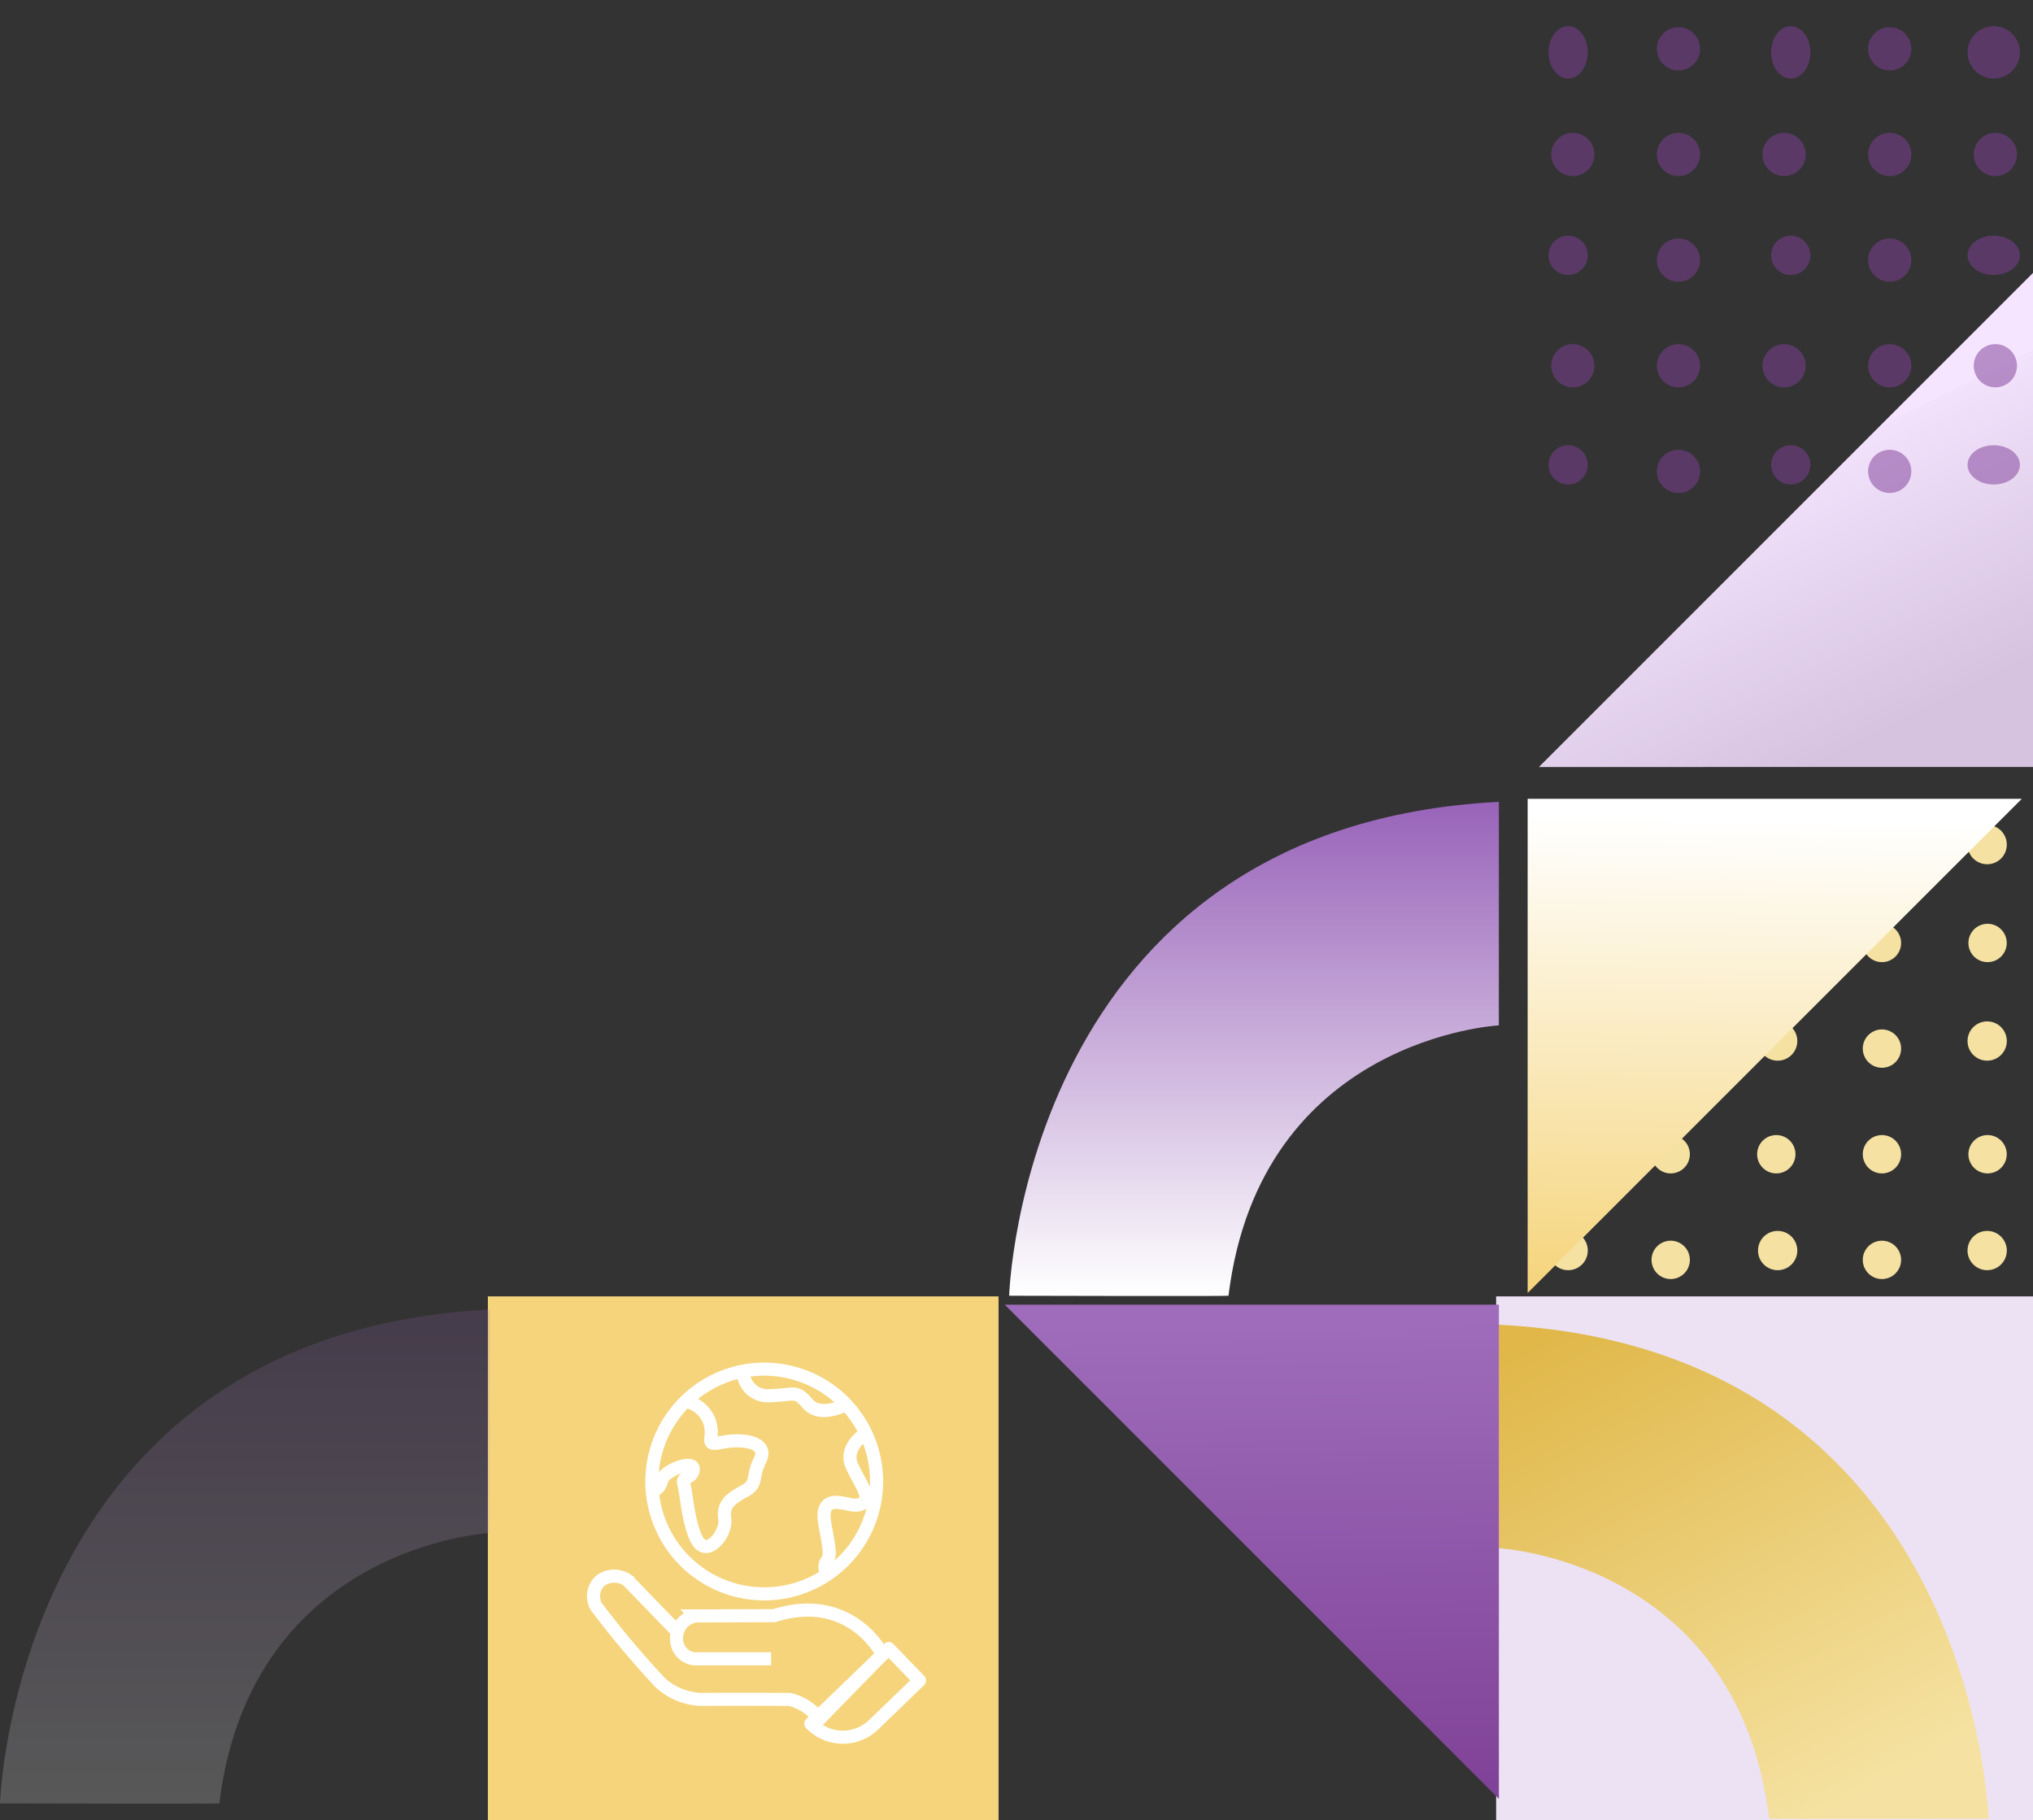 <svg id="Group_56503" data-name="Group 56503" xmlns="http://www.w3.org/2000/svg" xmlns:xlink="http://www.w3.org/1999/xlink" width="155.258" height="139" viewBox="0 0 155.258 139">
  <rect x="0" y="0" width="155.258" height="139" fill="#333333" stroke="none"/>
  <defs>
    <clipPath id="clip-path">
      <rect id="Rectangle_1121" data-name="Rectangle 1121" width="40" height="39" fill="#f5e2a2"/>
    </clipPath>
    <linearGradient id="linear-gradient" x1="0.109" x2="0.656" y2="1" gradientUnits="objectBoundingBox">
      <stop offset="0" stop-color="#e0b748"/>
      <stop offset="1" stop-color="#f5e2a2"/>
    </linearGradient>
    <linearGradient id="linear-gradient-2" x1="0.5" x2="0.5" y2="1" gradientUnits="objectBoundingBox">
      <stop offset="0" stop-color="#9863b9"/>
      <stop offset="1" stop-color="#fff"/>
    </linearGradient>
    <linearGradient id="linear-gradient-4" x1="0.843" y1="1" x2="0.828" y2="0.036" gradientUnits="objectBoundingBox">
      <stop offset="0" stop-color="#7f4197"/>
      <stop offset="1" stop-color="#9e6cba"/>
    </linearGradient>
    <linearGradient id="linear-gradient-5" x1="0.157" y1="1" x2="0.172" y2="0.036" gradientUnits="objectBoundingBox">
      <stop offset="0" stop-color="#f5d47b"/>
      <stop offset="1" stop-color="#fff"/>
    </linearGradient>
    <linearGradient id="linear-gradient-6" x1="0.561" y1="1" x2="0.311" y2="0.5" gradientUnits="objectBoundingBox">
      <stop offset="0" stop-color="#d5c3df"/>
      <stop offset="1" stop-color="#f3e2fc"/>
      <stop offset="1" stop-color="#f6e5ff"/>
    </linearGradient>
    <clipPath id="clip-path-2">
      <rect id="Rectangle_1093" data-name="Rectangle 1093" width="40" height="39" fill="#9863b9"/>
    </clipPath>
  </defs>
  <g id="Mask_Group_167" data-name="Mask Group 167" transform="translate(115.258 61)" clip-path="url(#clip-path)">
    <circle id="Ellipse_157" data-name="Ellipse 157" cx="1.5" cy="1.5" r="1.5" transform="translate(3 33)" fill="#f5e2a2"/>
    <circle id="Ellipse_158" data-name="Ellipse 158" cx="1.5" cy="1.5" r="1.5" transform="translate(19 33)" fill="#f5e2a2"/>
    <circle id="Ellipse_159" data-name="Ellipse 159" cx="1.464" cy="1.464" r="1.464" transform="translate(10.867 33.748)" fill="#f5e2a2"/>
    <circle id="Ellipse_160" data-name="Ellipse 160" cx="1.464" cy="1.464" r="1.464" transform="translate(27 33.748)" fill="#f5e2a2"/>
    <circle id="Ellipse_161" data-name="Ellipse 161" cx="1.5" cy="1.5" r="1.5" transform="translate(35 33)" fill="#f5e2a2"/>
    <circle id="Ellipse_162" data-name="Ellipse 162" cx="1.5" cy="1.5" r="1.5" transform="translate(3 17)" fill="#f5e2a2"/>
    <circle id="Ellipse_163" data-name="Ellipse 163" cx="1.5" cy="1.5" r="1.5" transform="translate(19 17)" fill="#f5e2a2"/>
    <circle id="Ellipse_164" data-name="Ellipse 164" cx="1.464" cy="1.464" r="1.464" transform="translate(10.867 17.614)" fill="#f5e2a2"/>
    <circle id="Ellipse_165" data-name="Ellipse 165" cx="1.464" cy="1.464" r="1.464" transform="translate(27 17.614)" fill="#f5e2a2"/>
    <circle id="Ellipse_166" data-name="Ellipse 166" cx="1.5" cy="1.5" r="1.5" transform="translate(35 17)" fill="#f5e2a2"/>
    <circle id="Ellipse_167" data-name="Ellipse 167" cx="1.464" cy="1.464" r="1.464" transform="translate(2.799 25.681)" fill="#f5e2a2"/>
    <circle id="Ellipse_168" data-name="Ellipse 168" cx="1.464" cy="1.464" r="1.464" transform="translate(18.932 25.681)" fill="#f5e2a2"/>
    <circle id="Ellipse_169" data-name="Ellipse 169" cx="1.464" cy="1.464" r="1.464" transform="translate(10.867 25.681)" fill="#f5e2a2"/>
    <circle id="Ellipse_170" data-name="Ellipse 170" cx="1.464" cy="1.464" r="1.464" transform="translate(27 25.681)" fill="#f5e2a2"/>
    <circle id="Ellipse_171" data-name="Ellipse 171" cx="1.464" cy="1.464" r="1.464" transform="translate(35.067 25.681)" fill="#f5e2a2"/>
    <circle id="Ellipse_172" data-name="Ellipse 172" cx="1.464" cy="1.464" r="1.464" transform="translate(2.799 9.547)" fill="#f5e2a2"/>
    <circle id="Ellipse_173" data-name="Ellipse 173" cx="1.464" cy="1.464" r="1.464" transform="translate(18.932 9.547)" fill="#f5e2a2"/>
    <circle id="Ellipse_174" data-name="Ellipse 174" cx="1.464" cy="1.464" r="1.464" transform="translate(10.867 9.547)" fill="#f5e2a2"/>
    <circle id="Ellipse_175" data-name="Ellipse 175" cx="1.464" cy="1.464" r="1.464" transform="translate(27 9.547)" fill="#f5e2a2"/>
    <circle id="Ellipse_176" data-name="Ellipse 176" cx="1.464" cy="1.464" r="1.464" transform="translate(35.067 9.547)" fill="#f5e2a2"/>
    <circle id="Ellipse_177" data-name="Ellipse 177" cx="1.5" cy="1.5" r="1.5" transform="translate(3 2)" fill="#f5e2a2"/>
    <circle id="Ellipse_178" data-name="Ellipse 178" cx="1.5" cy="1.5" r="1.5" transform="translate(19 2)" fill="#f5e2a2"/>
    <circle id="Ellipse_179" data-name="Ellipse 179" cx="1.464" cy="1.464" r="1.464" transform="translate(10.867 1.48)" fill="#f5e2a2"/>
    <circle id="Ellipse_180" data-name="Ellipse 180" cx="1.464" cy="1.464" r="1.464" transform="translate(27 1.48)" fill="#f5e2a2"/>
    <circle id="Ellipse_181" data-name="Ellipse 181" cx="1.5" cy="1.5" r="1.5" transform="translate(35 2)" fill="#f5e2a2"/>
  </g>
  <g id="Group_1802" data-name="Group 1802">
    <rect id="Rectangle_1089" data-name="Rectangle 1089" width="39" height="40" transform="translate(37.258 99)" fill="#f5d47b"/>
    <rect id="Rectangle_1120" data-name="Rectangle 1120" width="41" height="40" transform="translate(114.258 99)" fill="#ede2f4"/>
    <path id="Path_76004" data-name="Path 76004" d="M-23224.6,5477.873s18.223.929,20.645,20.646c.027.046,16.754,0,16.754,0s-1.066-35.867-37.4-37.717Z" transform="translate(23339.064 -5359.636)" fill="url(#linear-gradient)"/>
    <path id="Path_76008" data-name="Path 76008" d="M-23187.2,5477.873s-18.223.929-20.648,20.646c-.027.045-16.75,0-16.75,0s1.063-35.867,37.4-37.717Z" transform="translate(23301.666 -5399.568)" fill="url(#linear-gradient-2)"/>
    <path id="Path_76173" data-name="Path 76173" d="M-23187.2,5477.873s-18.223.929-20.648,20.646c-.027.045-16.75,0-16.75,0s1.063-35.867,37.4-37.717Z" transform="translate(23224.598 -5360.801)" opacity="0.181" fill="url(#linear-gradient-2)"/>
    <path id="Path_76005" data-name="Path 76005" d="M-23132.4,5346v37.736l-37.736-37.736Z" transform="translate(23246.869 -5246.365)" fill="url(#linear-gradient-4)"/>
    <path id="Path_76058" data-name="Path 76058" d="M-23170.139,5346v37.736L-23132.4,5346Z" transform="translate(23286.805 -5284.999)" fill="url(#linear-gradient-5)"/>
    <path id="Path_76059" data-name="Path 76059" d="M-23132.4,5383.736V5346l-37.736,37.737Z" transform="translate(23287.66 -5325.163)" fill="url(#linear-gradient-6)"/>
    <g id="Mask_Group_157" data-name="Mask Group 157" transform="translate(115.258)" opacity="0.515" clip-path="url(#clip-path-2)">
      <g id="Group_1717" data-name="Group 1717" transform="translate(3 2)">
        <ellipse id="Ellipse_81" data-name="Ellipse 81" cx="2" cy="1.5" rx="2" ry="1.5" transform="translate(32 32)" fill="#7e3f98"/>
        <circle id="Ellipse_82" data-name="Ellipse 82" cx="1.5" cy="1.5" r="1.5" transform="translate(17 32)" fill="#7e3f98"/>
        <circle id="Ellipse_83" data-name="Ellipse 83" cx="1.651" cy="1.651" r="1.651" transform="translate(24.407 32.346)" fill="#7e3f98"/>
        <circle id="Ellipse_84" data-name="Ellipse 84" cx="1.651" cy="1.651" r="1.651" transform="translate(8.273 32.346)" fill="#7e3f98"/>
        <circle id="Ellipse_85" data-name="Ellipse 85" cx="1.5" cy="1.5" r="1.5" transform="translate(0 32)" fill="#7e3f98"/>
        <ellipse id="Ellipse_86" data-name="Ellipse 86" cx="2" cy="1.5" rx="2" ry="1.5" transform="translate(32 16)" fill="#7e3f98"/>
        <circle id="Ellipse_87" data-name="Ellipse 87" cx="1.5" cy="1.5" r="1.5" transform="translate(17 16)" fill="#7e3f98"/>
        <circle id="Ellipse_88" data-name="Ellipse 88" cx="1.651" cy="1.651" r="1.651" transform="translate(24.407 16.213)" fill="#7e3f98"/>
        <circle id="Ellipse_89" data-name="Ellipse 89" cx="1.651" cy="1.651" r="1.651" transform="translate(8.273 16.213)" fill="#7e3f98"/>
        <circle id="Ellipse_90" data-name="Ellipse 90" cx="1.5" cy="1.5" r="1.5" transform="translate(0 16)" fill="#7e3f98"/>
        <circle id="Ellipse_91" data-name="Ellipse 91" cx="1.651" cy="1.651" r="1.651" transform="translate(32.474 24.279)" fill="#7e3f98"/>
        <circle id="Ellipse_92" data-name="Ellipse 92" cx="1.651" cy="1.651" r="1.651" transform="translate(16.341 24.279)" fill="#7e3f98"/>
        <circle id="Ellipse_93" data-name="Ellipse 93" cx="1.651" cy="1.651" r="1.651" transform="translate(24.407 24.279)" fill="#7e3f98"/>
        <circle id="Ellipse_94" data-name="Ellipse 94" cx="1.651" cy="1.651" r="1.651" transform="translate(8.273 24.279)" fill="#7e3f98"/>
        <circle id="Ellipse_95" data-name="Ellipse 95" cx="1.651" cy="1.651" r="1.651" transform="translate(0.206 24.279)" fill="#7e3f98"/>
        <circle id="Ellipse_96" data-name="Ellipse 96" cx="1.651" cy="1.651" r="1.651" transform="translate(32.474 8.145)" fill="#7e3f98"/>
        <circle id="Ellipse_97" data-name="Ellipse 97" cx="1.651" cy="1.651" r="1.651" transform="translate(16.341 8.145)" fill="#7e3f98"/>
        <circle id="Ellipse_98" data-name="Ellipse 98" cx="1.651" cy="1.651" r="1.651" transform="translate(24.407 8.145)" fill="#7e3f98"/>
        <circle id="Ellipse_99" data-name="Ellipse 99" cx="1.651" cy="1.651" r="1.651" transform="translate(8.273 8.145)" fill="#7e3f98"/>
        <circle id="Ellipse_100" data-name="Ellipse 100" cx="1.651" cy="1.651" r="1.651" transform="translate(0.206 8.145)" fill="#7e3f98"/>
        <circle id="Ellipse_101" data-name="Ellipse 101" cx="2" cy="2" r="2" transform="translate(32)" fill="#7e3f98"/>
        <ellipse id="Ellipse_102" data-name="Ellipse 102" cx="1.5" cy="2" rx="1.5" ry="2" transform="translate(17)" fill="#7e3f98"/>
        <circle id="Ellipse_103" data-name="Ellipse 103" cx="1.651" cy="1.651" r="1.651" transform="translate(24.407 0.079)" fill="#7e3f98"/>
        <circle id="Ellipse_104" data-name="Ellipse 104" cx="1.651" cy="1.651" r="1.651" transform="translate(8.273 0.079)" fill="#7e3f98"/>
        <ellipse id="Ellipse_105" data-name="Ellipse 105" cx="1.5" cy="2" rx="1.5" ry="2" transform="translate(0)" fill="#7e3f98"/>
      </g>
    </g>
    <g id="Group_1757" data-name="Group 1757" transform="translate(45.326 104.556)">
      <g id="Group_1755" data-name="Group 1755">
        <g id="Group_1756" data-name="Group 1756">
          <path id="Path_76022" data-name="Path 76022" d="M20.668,76.573l-3.728-3.85a1.788,1.788,0,0,0-2.065,0,1.6,1.6,0,0,0-.35,1.978,70.314,70.314,0,0,0,4.865,5.793,4.837,4.837,0,0,0,3.448,1.313c2.222-.017,6.458,0,6.458,0a4.073,4.073,0,0,1,2.292,1.5l4.776-4.9-.068-.193s-2.416-4.62-8.182-2.8l-5.959.018a1.7,1.7,0,0,0-1.487,1.715A1.533,1.533,0,0,0,22,78.708h5.889" transform="translate(-14.326 -56.586)" fill="none" stroke="#fff" stroke-width="1"/>
          <path id="Path_76023" data-name="Path 76023" d="M1.5,103.005h0a3.39,3.39,0,0,0,4.793.086l3.5-3.379L7.442,97.273Z" transform="translate(15.1 -75.934)" fill="none" stroke="#fff" stroke-linejoin="round" stroke-width="1"/>
          <path id="Path_76024" data-name="Path 76024" d="M16.362,11.692A8.58,8.58,0,1,0,23.178,1.654,8.58,8.58,0,0,0,16.362,11.692Z" transform="translate(-11.752 -1.5)" fill="none" stroke="#fff" stroke-width="1"/>
          <path id="Path_76025" data-name="Path 76025" d="M58.072,12.5a2.459,2.459,0,0,1,1.836,1.59c.427,1.353-.536,1.833,1.011,1.537s3.517,0,2.84,1.356-.128,1.8-1.2,2.381-1.659,1.034-1.5,2.1-1.1,2.657-1.862,1.959-1.043-3.472-1.144-4l-.1-.529h0c-.262-.709.637-.417.7-1.189s-2.225.057-2.412.846-.724.767-.724.767" transform="translate(-51.038 -10.047)" fill="none" stroke="#fff" stroke-width="1"/>
          <path id="Path_76026" data-name="Path 76026" d="M26.683,2.192a1.876,1.876,0,0,0,2,1.876c1.976-.04,1.971-.5,2.945.619s2.916.052,2.916.052" transform="translate(-15.257 -2.038)" fill="none" stroke="#fff" stroke-width="1"/>
          <path id="Path_76027" data-name="Path 76027" d="M22.855,24.162s-1.419.989-.882,2.257,1.4,2.286.99,2.786c0,0-.205.459-1.2.229s-1.684-.279-1.867.543.7,3.2.231,3.732a.786.786,0,0,0,.03,1.061" transform="translate(-2.267 -19.113)" fill="none" stroke="#fff" stroke-width="1"/>
        </g>
      </g>
    </g>
  </g>
</svg>
